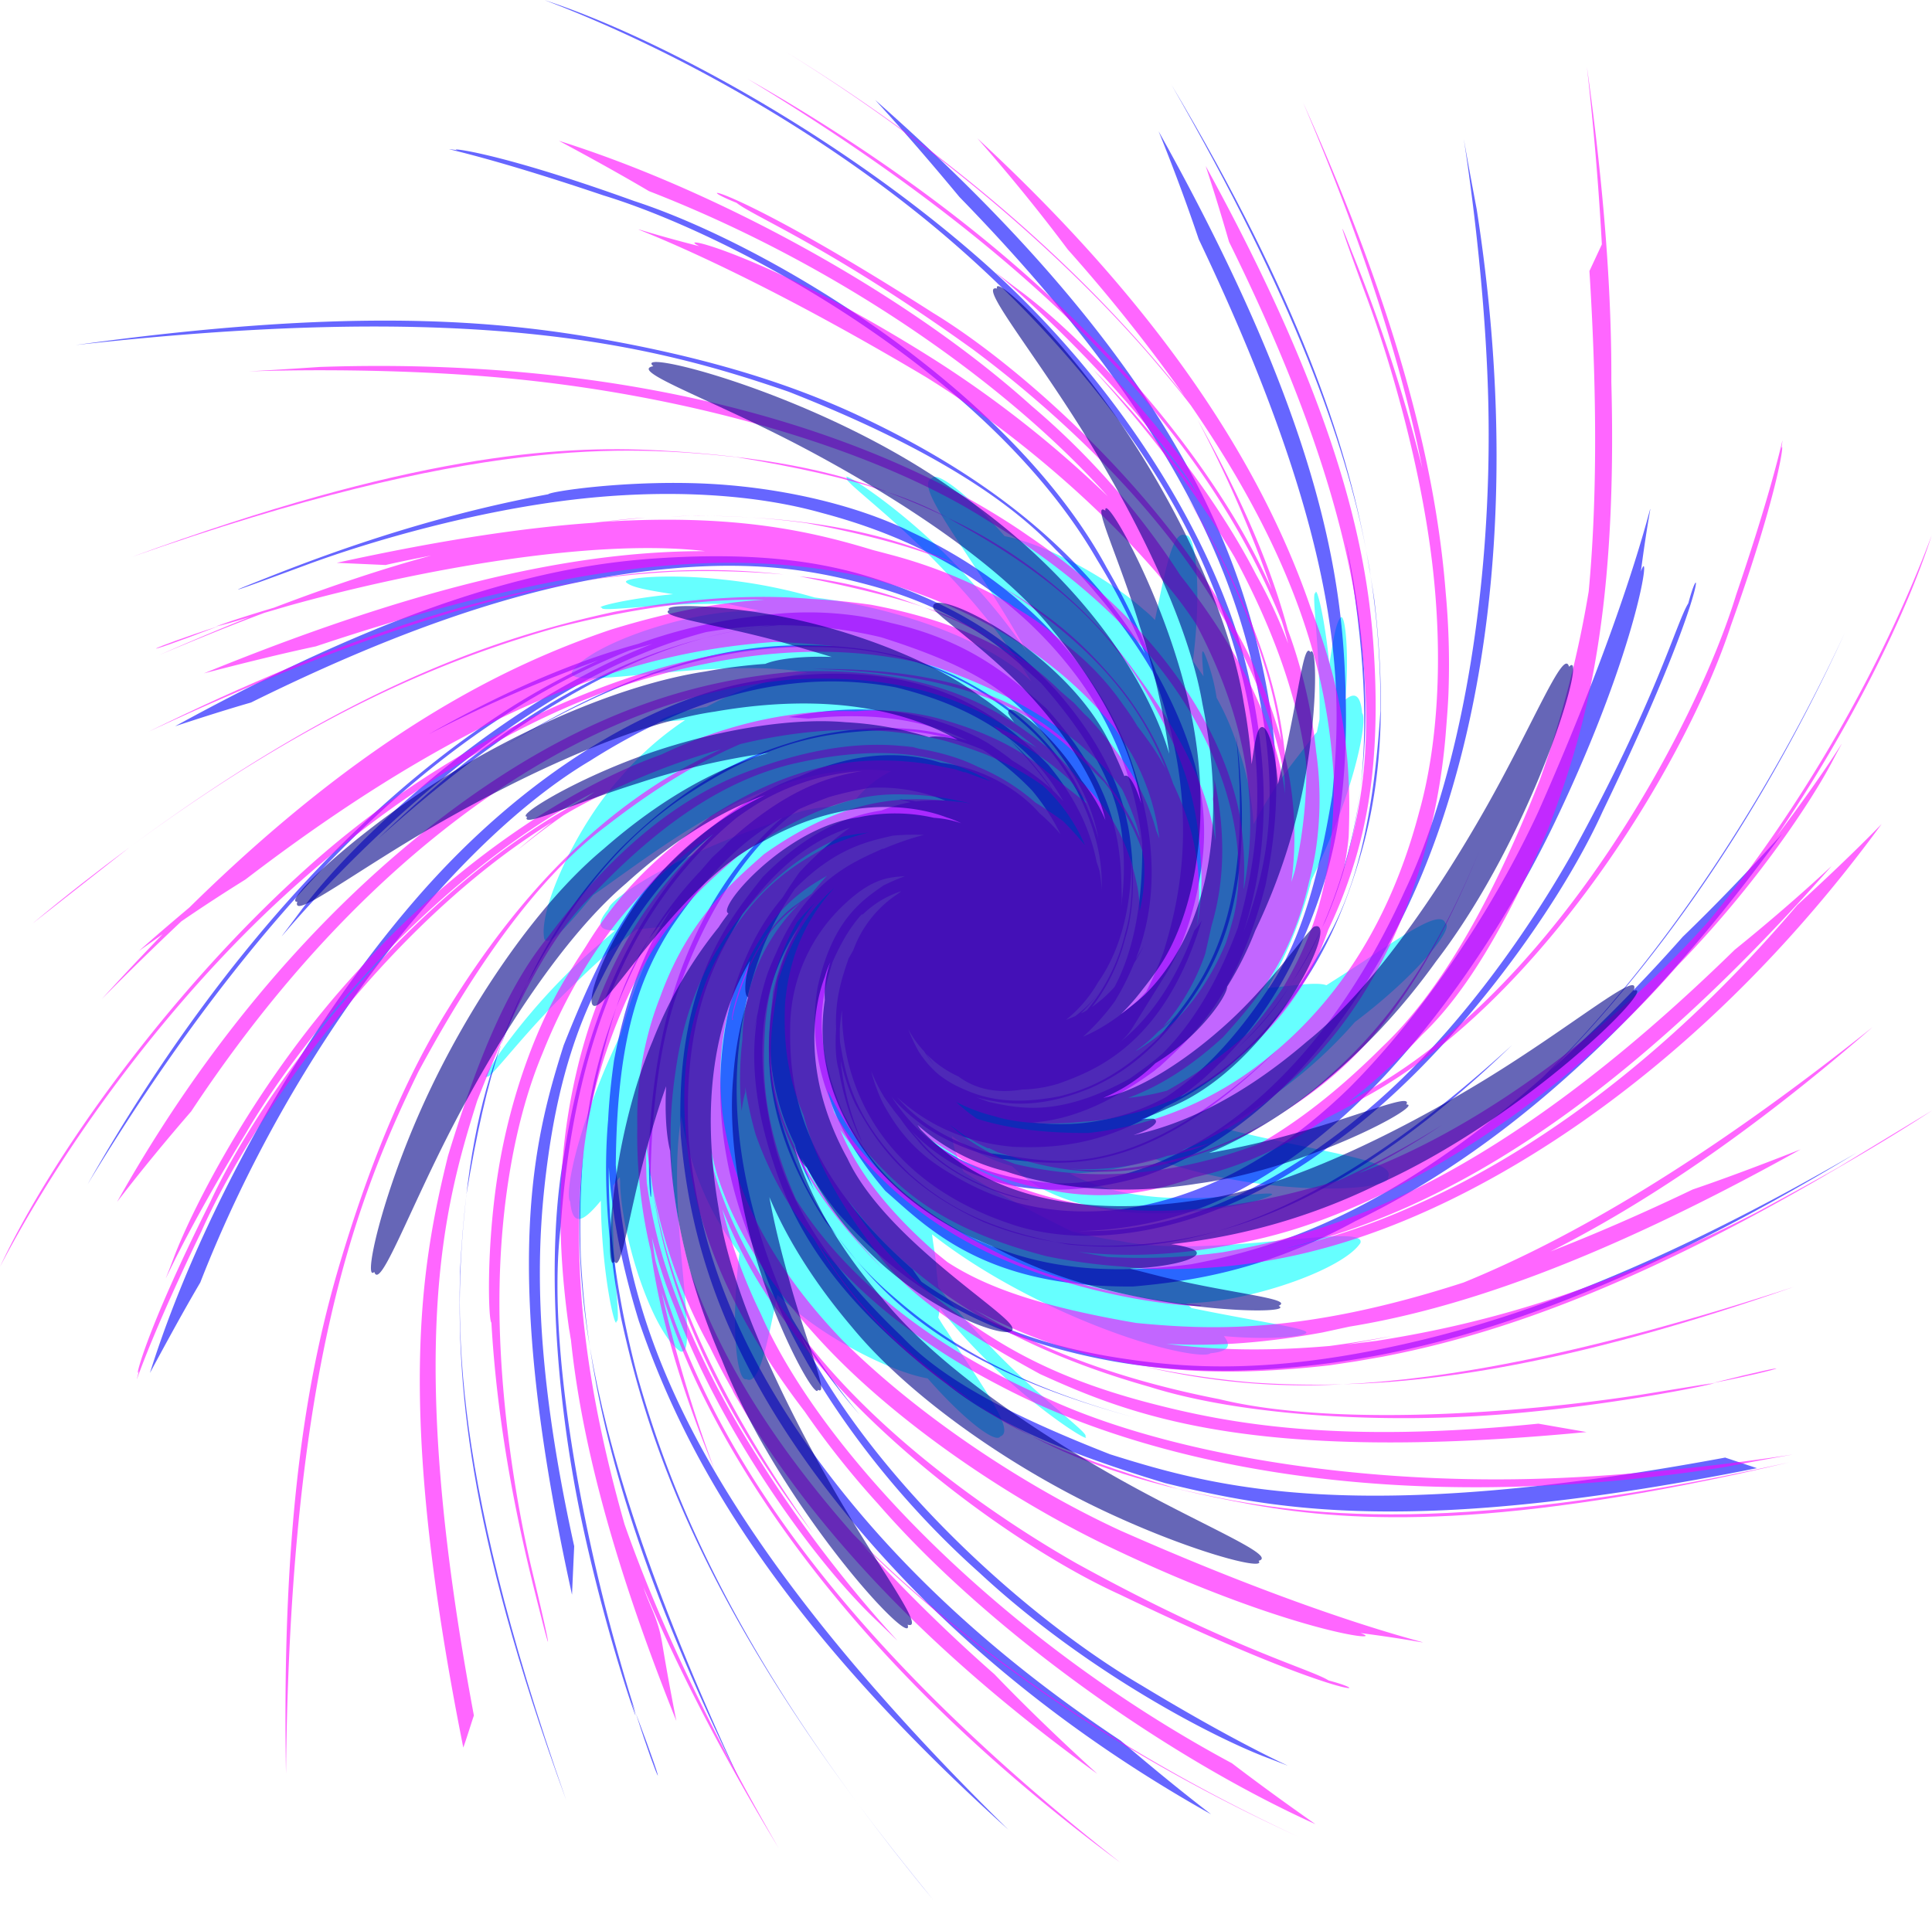 <svg id="Layer_1" data-name="Layer 1" xmlns="http://www.w3.org/2000/svg" viewBox="0 0 529.6 524.8"><defs><style>.cls-1{fill:aqua;}.cls-1,.cls-2,.cls-5{opacity:0.6;}.cls-1,.cls-5{isolation:isolate;}.cls-3{fill:blue;}.cls-4{fill:#f0f;}.cls-5{fill:#008;}</style></defs><path class="cls-1" d="M380.1,275.8c16.5-12.4,27.4-25.7,24.8-27.1-1.5-4.4-14,5.2-29,14.7l-3.6,2.3c-2.8-1-9.3.2-14.5.6l-1.6.2a117.1,117.1,0,0,0,12-29.6c3-6.2,5.5-12.3,7.6-17.7,6-16.1,7.4-26.9,6.3-28.1-.5-5.4-2.3-5.6-4.6-3.7,1.1-13.3-.1-23.8-1.3-22.5s-1.9,5.2-3.1,12.8c-1.3-13.3-3.6-21.8-3.8-19.5-1.3-.5,1.4,15,1.1,34.6-.2,1.2-.5,2.3-.7,3.5l-.9,1c-5.3,7.2-9.4,11.2-16.5,24.3a73.2,73.2,0,0,0-4.1-20.6,72.9,72.9,0,0,0-6-14.1,52.9,52.9,0,0,0-2.4-9.7c-2-5.7-1.7-2.7-1.2,3.8l-2.9-4.2c2.5-19.4.8-35.2-2-34.4-3.5-1.8-5.5,9.2-8.4,23.2a26.8,26.8,0,0,0-3-2.8c-10.2-9.1-27.7-18.3-38.2-20.2-9.9-11.4-18.7-18-19.9-15.9-4.4,1.4,5.2,14,14.7,28.9,3.9,6.1,7.9,12.6,11.4,18.9a153,153,0,0,0-12.7-16.4c-17.4-20.8-39.3-34.3-36.7-31.4-1.4.6,12.6,10.4,26.8,25.5a189.2,189.2,0,0,1,23.8,30.3c-11.4-11-35.4-20-59.5-23.1a141.7,141.7,0,0,0-25-4.9c-15.1-1.7-28.1-.5-26.6.8s5.2,2,12.8,3.2c-13.2,1.3-21.8,3.6-19.5,3.7-.5,1.4,15-1.4,34.6-1l8.6,1.8-6.1.2c-16.5.9-40.6,9.4-45.3,16.5-2.1,5.8,39.3-4.3,64.5.3a78.2,78.2,0,0,0-13.5,3.3,80.1,80.1,0,0,0-14.1,6.1,52.7,52.7,0,0,0-9.7,2.3c-5.7,2.1-2.7,1.8,3.8,1.3a85.4,85.4,0,0,0-18.2,16.3c-11.1,12.3-22.1,35.3-20.4,43.7,1.2,2.4,6.3-3.5,13.4-12,10.1-6.9,29.7-22.3,46.5-28.3,13.9-5.7,25.8-6.8,35.2-5.7a30.5,30.5,0,0,0-9.6,7.6,61.7,61.7,0,0,0-6.1,1.9l-1.2.3a36.5,36.5,0,0,0-15.7,4.5,191.3,191.3,0,0,0-20.6,8.1c-15.6,7.1-24.3,13.7-24.3,15.4-3.9,4.6-2.1,5.9,1.8,5.9l-3.7,3.2c-20.8,17.4-34.3,39.3-31.4,36.8.6,1.4,10.4-12.6,25.5-26.8a180.5,180.5,0,0,1,15.5-13.5l6.1-.6,1.6-.3c-4.8,8-9,18.4-12,29.6a186.6,186.6,0,0,0-7.6,17.8c-6,16-7.5,26.9-6.3,28.1.7,7.9,4.3,4.7,8.4-.2.2,20.4,4.1,36.2,4.3,33,1.4.6-1.6-16.2-.9-37v-.2l1.4-1.8.4-.5a19.3,19.3,0,0,1,.1,2.4c.9,16.6,9.4,40.7,16.5,45.4,5.8,2-4.2-39.3.3-64.5a78.2,78.2,0,0,0,3.3,13.5,81.6,81.6,0,0,0,12.6,24.1c-2.5,19.5-.8,35.3,1.9,34.5,3.5,1.8,5.6-9.3,8.5-23.1l3,2.6c10.2,9.2,27.7,18.4,38.2,20.3,9.9,11.3,18.7,18,19.9,15.9,4.4-1.5-5.3-14.1-14.7-29-.8-1.1-1.6-2.4-2.3-3.6a10.9,10.9,0,0,0,.3-2.6l3.2,3.8c17.5,20.8,39.3,34.2,36.8,31.4,1.4-.7-12.6-10.4-26.8-25.5a180.5,180.5,0,0,1-13.5-15.5c-.2-2.1-.5-4.2-.6-6.1s-.8-5.6-1.1-8.3c15,11.8,33.7,20.9,48.2,26.3,16,6,26.9,7.5,28.1,6.3,5.4-.5,5.6-2.3,3.7-4.7,13.3,1.2,23.8,0,22.5-1.2s-15-3.1-31.4-6.5l-1-.9-.5-.3,2.4-.2c16.6-.8,40.7-9.3,45.4-16.4,2.1-6-41,4.6-66-.6a104,104,0,0,1-12.6-2.5h-.3c-8.1-4-19.5-9.7-29.9-16.5a51.2,51.2,0,0,1-2.5-6.5c-.3-1.2-.5-2.2-.7-3.3a48.4,48.4,0,0,0,16.5,8.3l2.1,1.9c6.9,6.4,20.3,10.6,34.4,11s28.4-2.4,31.8-3.8c10.6-3.7-8.9.3-24.4-.4-12.2-.4-21.6-3.2-28.1-6.7a72.4,72.4,0,0,0,21.2-3.5l2-.5.7.2c29.7,10.6,64.5,8.8,63.4,4.8,2.1-4.1-13.7-6.2-30.9-10.1-4.8-1-9.6-2.1-14.3-3.3a166.6,166.6,0,0,0,19.9-13.6A124.9,124.9,0,0,0,380.1,275.8Z" transform="translate(-8.7 4.4)"/><g class="cls-2"><path class="cls-3" d="M183,465.3C189.2,484.9,192.7,491,183,465.3Z" transform="translate(-8.7 4.4)"/><path class="cls-3" d="M317.5,221.1h.1C317.4,220.2,317.4,220.2,317.5,221.1Z" transform="translate(-8.7 4.4)"/><path class="cls-3" d="M264.4,516.3l3.4,4.1Z" transform="translate(-8.7 4.4)"/><path class="cls-3" d="M264.4,516.3c-7.6-9.3-14.6-18.2-20.9-26.7C249.8,498.1,256.7,507,264.4,516.3Z" transform="translate(-8.7 4.4)"/><path class="cls-3" d="M202.2,170.4c-23.2,5.8-52.9,19.5-89.8,55.1C150.1,191.6,179.2,176.5,202.2,170.4Z" transform="translate(-8.7 4.4)"/><path class="cls-3" d="M186.6,253a80.1,80.1,0,0,0-8.9,18.7A152,152,0,0,1,186.6,253Z" transform="translate(-8.7 4.4)"/><path class="cls-3" d="M168.7,310.3a195.8,195.8,0,0,0,1.7,54.6c-1.4-9.2-2.1-17.4-2.5-24.8A247.7,247.7,0,0,1,168.7,310.3Z" transform="translate(-8.7 4.4)"/><path class="cls-3" d="M169.1,307.2a4.9,4.9,0,0,1,.1-1.2h0A4.9,4.9,0,0,0,169.1,307.2Z" transform="translate(-8.7 4.4)"/><path class="cls-3" d="M169.2,306c2.8-14.1,5.5-25.3,8.5-34.3-.8,2.2-1.6,4.4-2.4,6.8A131.5,131.5,0,0,0,169.2,306Z" transform="translate(-8.7 4.4)"/><path class="cls-3" d="M170.4,364.9c4.1,27.5,14.2,64.3,41.4,119.5C186.5,430.2,175.1,392.7,170.4,364.9Z" transform="translate(-8.7 4.4)"/><path class="cls-3" d="M290.5,324.4h.1C291.4,324.6,291.4,324.6,290.5,324.4Z" transform="translate(-8.7 4.4)"/><path class="cls-3" d="M371.1,249.9a153,153,0,0,1-9.1,16.4l2.5-3.9A93,93,0,0,0,371.1,249.9Z" transform="translate(-8.7 4.4)"/><path class="cls-3" d="M381.6,211.9c-.5,4.2-1.2,8.1-2,11.8a140.7,140.7,0,0,1-8.5,26.2l.9-1.8A129.1,129.1,0,0,0,381.6,211.9Z" transform="translate(-8.7 4.4)"/><path class="cls-3" d="M377.6,143.8c5.5,30,6,51.6,4,68.1C383.8,195.5,384,174.4,377.6,143.8Z" transform="translate(-8.7 4.4)"/><path class="cls-3" d="M362,266.3a97.5,97.5,0,0,1-14.1,16.6A77.5,77.5,0,0,0,362,266.3Z" transform="translate(-8.7 4.4)"/><path class="cls-3" d="M134.8,344.2c-.7,29.4,1.3,68.8,29.1,144.9-33.1-94.2-30.6-135.2-27.4-165.7,2.8-17,5.8-30.3,9.5-41.2l-.2.4C140.3,297,136.3,315.6,134.8,344.2Z" transform="translate(-8.7 4.4)"/><path class="cls-3" d="M175.6,315.6c.7,11.5,3,25.2,8.2,42.1,11.4,33.3,34.3,79.2,101.3,139.5C189.3,403.1,180.5,350,177.5,315c.3-34.7,6.4-51.2,15.2-65.1,11.4-16.8,21.4-25.1,30.4-30.1-12.5,10.9-24.1,28-30.4,50-10,35.5-4.4,67.4-5.7,48.2.2.6-.4-28.3,7.5-50.6s19.3-39.8,33.1-49.9c2.9-1.3,5.7-2.4,8.4-3.4a99.5,99.5,0,0,1,11.1-2.5,47,47,0,0,1,20,3.2l.8.3a54.8,54.8,0,0,0-8.1.2c-1.5-.3-3-.4-4.7-.6l3.3.8a44.2,44.2,0,0,0-8.1,2.3c-9.6,1.4-20.6,6.2-32.5,18.2-9.7,12.3-24,29.6-22.5,70.8,1.8,20.4,7,47.9,29.1,81.7S284.3,461.4,340.7,493c-9.1-7-17.3-13.8-24.8-20.2-49.3-32.7-78.6-67.4-95.4-95.8s-21.3-51.4-23-68.8c-1.9-34.7,7.9-50.4,14.7-62,11.9-16.2,21.8-21.1,29.5-23.7a90.6,90.6,0,0,0-13.9,12.3c-1.4,2-3,4.3-4.6,6.9-5.2,6.1-10.1,14.5-13.6,26.2-4.5,16.4-7.1,43.3,8.5,76,9.9,27.7,32.3,59,59,82.8,29.7,27.6,64.9,45.5,79,50.8s.6,1.4-34.4-19.8c-30.9-18.1-73.1-55.7-93.4-95.6a197.3,197.3,0,0,0,16,21.3A211.7,211.7,0,0,1,225.8,357c-1.3-3-2.6-5.9-3.7-8.9-18.1-45.1-11-74.9-4.2-92.9a81.9,81.9,0,0,1,8.7-15.9c11.2-11.4,20.4-13.1,26.8-14.6a64.7,64.7,0,0,1,8.8-.2h-.3a79.2,79.2,0,0,0-11,3.8h-.3c-7.9,3.6-20.7,8.6-29.2,28.7-.8,1.7-1.5,3.4-2.2,5.2a67.1,67.1,0,0,0-2.7,10.7c-.4,1.7-.7,3.4-1.1,5.2l.9-3.8c-1.8,11-1.3,26.2,7.1,47.5,6.3,15.5,18.4,33.3,44.7,53.1,12.8,10.5,32.1,18.9,60,27.3,29.8,7.3,68.3,14.7,162.2-4.1l-8.7-2.9c-100.7,18.7-139.1,8.4-168.6-.9-27.3-10.7-45.8-20.4-57-32.2-23.1-22-32-39.9-35.5-54.9-6.6-29.1-.4-44.8,5.8-55.4l1.9-2.7c-.6,1-1.2,2-1.8,3.2a48.3,48.3,0,0,0-3.5,8.1.8.8,0,0,0-.1.4h0l-.9,2.5c-.3,1.3-.6,2.6-.8,3.9a81.5,81.5,0,0,0-1.4,22c.9,10.9,4.4,24.3,15.2,41.2,12.8,15.8,26.3,38.1,85.5,54-35.9-9.7-54.2-22.3-67.1-33.6a96.7,96.7,0,0,1-24.5-32c-6.7-14.8-8.9-26.1-9-35.3a66.8,66.8,0,0,0,6.8,25.9,49.8,49.8,0,0,0,4.6,11.2c1.9,3.7-.2-.1-2.8-7.5a96.4,96.4,0,0,0,10,15.1c11.1,12.4,28.4,29.1,63.4,38,17.8,4.5,40.5,7.5,73.6,2.8s77.2-18,142.3-57.4C455,348,413.9,360.5,382.8,366.3s-51.5,4.1-67.9,1.5c-26.6-4.2-42-12.8-53.6-20.8-.8-1.1-1.7-2.3-2.4-3.4-31.2-27.4-33.8-50.1-33.6-66.1a46.5,46.5,0,0,1,15.1-34.2c7.6-7.1,12.2-7.2,16.4-7.5a55.5,55.5,0,0,0-5.6,2.4h-.1c-5.9,4.1-14.2,9.4-18.3,28.2a56.9,56.9,0,0,0,3.4,30.6c2.5,7.3,7.1,15.6,15.2,25.1,11.6,10.1,27,26.5,67.9,26.2,15.7-1.4,35.9-4.3,60.9-17.9,31.8-15.3,72.5-44.8,117-106.2-9.7,10.7-18.7,20-27.2,28.2A463.1,463.1,0,0,1,433.8,289c27.3-27.5,56.3-66.9,80.6-119.9-20.5,44.1-45.9,81.8-70.3,108.8-4.2,4.7-8.4,9-12.6,13.1-42.2,37.3-73.4,46.9-96.3,51.2-29.5,3.8-45.5-1-58.6-6.6-24.3-12.1-31.3-24.6-36.9-35.1-8.8-20.8-5.6-32-2.8-41.1,2.7-6.2,5.4-10.3,8-13.1h.3a27.3,27.3,0,0,1,10.3-6.3h.2l-1.4,1a31.2,31.2,0,0,0-11.7,15.1l-1.3,2.3c-1.6,4.8-3.8,10.8-3.4,19.3-.3,4.5-.1,8.5.7,11.1,2.3,13.3,6.8,20.6,6.4,19.8a72.7,72.7,0,0,1-5.6-20,13.6,13.6,0,0,1-.2-2.1,57.4,57.4,0,0,0,3.9,11.7c5.4,9.8,13,22.4,35.4,32.5,11.6,4.6,26.5,8.4,49.6,5.3s54.4-14.5,95.1-53.9c-60.9,55.6-97.5,56.9-121.5,54.7-23.9-4.2-35.3-11.9-43.8-19.5-15.8-15.4-17.4-27.4-18.9-35.8-.1-1.3-.1-2.6-.1-3.7a50.6,50.6,0,0,1,.6-5.3c-.1,15.8,6.8,46,47.6,59.1,22.1,6.9,55.4,1.6,87.2-22.6,31.5-22.5,61.5-63.9,73.7-90.9,28.8-59.7,27.4-71.8,23.5-57.1-3.2,5-8.8,26.7-32.1,69-11.3,19.9-28.6,44.8-49.1,63.9s-44.1,33.1-65.5,37.3a88.5,88.5,0,0,1-20.5,1.9,103,103,0,0,0,28.6-4.6c17.8-5.5,38.2-19.2,56.6-39.3s34.9-46,45.8-69c22.9-48.1,26.1-76.3,23.2-67.9,4.9-37.9,6.2-11.7-28.1,65.8-12.2,26.4-31.3,55.2-51.9,75.8-24.1,23.4-46,30.9-62.9,33.3-23.3,2.5-37.6-4.5-47.4-10.5s-14.1-12.6-17.4-18.5a46.1,46.1,0,0,1-3.3-9,48.4,48.4,0,0,0,3.6,7.2q2,2.9,4.5,6a44.3,44.3,0,0,0,4.3,5.4c10.1,13.1,31.6,17.4,30.7,16.7-3.3-.6-20.7-4.9-29.8-16.3-.9-.9-1.7-1.9-2.5-2.8,10.8,11.2,30,22.3,63.8,12.7,20.5-6.8,47.7-25.7,69-67,20.8-39.4,36.6-106.9,22.4-198.1-9.1-47.9,2.2,3.2,3.2,54.3s-8,101.3-22.9,132.5c-30.5,67.5-75.9,82.7-99.6,79.9s-34.5-13.4-41.1-23.4l1.4,1.6c5.5,5.7,13.7,11.9,28.6,15.4,15,1.1,37.8,7.4,76-30.2-42.5,40-64.7,30-78.8,28.7-13.9-4.1-21-10-25.7-15.4,7.6,6.9,17.5,12.3,31.8,13.6,9.9.4,24.5.1,41.8-11,7.5-3.5,15.8-9,24.7-17.8,10-10.6,21.8-24.7,29.8-54.9,4-15.5,6.3-35.2,2.8-65.7-.3-2.3-.7-4.7-1.1-7.2a230.8,230.8,0,0,1,2.7,37.1c-2,31.1-7.1,49.2-14.7,62.6-14.1,26.1-27.7,36.1-39.5,42.9l-.8.4c1.9-1.4,3.9-2.9,5.8-4.5s3.2-2.9,4.8-4.5,3.5-2.9,5.2-4.5l-1.8,1.6-1.9,1.4c9.1-9.2,18.8-22.3,26.6-45.6,4.9-14.8,8.1-33.5,6.4-63.5S367,104.5,326.3,31.6c4.3,10.6,7.9,20.4,11,29.6,40.9,85.7,39.3,124.5,36.6,152.4-4.4,26.7-10,42.4-18,53.8-10.1,15-19.3,23.6-27.8,29.1a61.2,61.2,0,0,1-22.7,7,62.7,62.7,0,0,1-13.7-.2c9-.5,20-4.3,33.4-14.1l.7-.6.8-.6c9.3-8.6,21.1-19.1,29-49.7,3.2-16.2,5.8-36.2-3.4-70.5S319.9,85.8,248.6,23c8.7,9.5,16.3,18.4,23.1,26.6,64.1,65.8,77.4,109.9,82.8,140.4s-.1,47.4-4.9,61.1a.4.4,0,0,0-.1.3c5.6-17.3,8.8-40.6.8-73.3s-33.5-76.7-72.7-111.2S188.6,5.6,157.9-4.4c37.7,14.3,79,38.2,110.5,65.2s54.4,57,66.9,82.4c25.2,52.4,18.4,86.4,12.7,106.8-6.2,16.6-13.4,27.2-20.5,34.3-1.8,1.6-3.7,3.1-5.6,4.5l-3.5,2.5c-18.9,10.4-29.7,8.4-38.6,6.4l-3.6-1.3c7.1,1.8,16.3,3.7,31.2-2.4,7.5-3.3,16.2-8.7,25.5-21.1s20.5-31.2,14.6-75.9c5.6,55.1-11.8,70.6-21.1,83-11.1,10.9-20,14.4-27.5,16.2-14.9,2.8-22.2-.1-28.2-3a30.3,30.3,0,0,1-4.8-3.1,27.3,27.3,0,0,1-5.4-6.3,41.1,41.1,0,0,1-2.8-6,28.5,28.5,0,0,0,4.3,6c.8,1.2,1.7,2.5,2.7,3.8l-2.1-3.1a28.7,28.7,0,0,0,8.8,6.2c3.9,2.9,9.4,4.9,17.5,3.6a37.2,37.2,0,0,0,9.9-1.6c11-3.9,29.2-11.4,39.3-44.7a18.9,18.9,0,0,1-2,2.7c-5.8,15.6-13.2,24.9-20.6,30.8a18,18,0,0,0,3.8-4.4l8.4-13.5c4.3-6.6,8.2-16,10.3-29.9s.5-30.6-12.4-53.8a181.9,181.9,0,0,0-13.5-28.6c-26.4-48.9-92.4-88.5-129.6-100.6C144,36.8,130.7,36,134.2,36.8c-7.6-1,3-.1,40,12.4C209.6,60,279.7,97.5,309.4,149a184.5,184.5,0,0,1,13.2,25.8A141.5,141.5,0,0,0,312,159.7c-13.4-16.4-33.8-34.4-69.3-50.8-17.9-8.2-40.3-15.4-71.1-20.7s-71.2-7.9-142.2,2c110-12.3,158.4,0,195.5,12.8,35.1,13.8,58.9,28.1,73.2,43.3,12.2,12.1,20.6,23.3,26.5,33.4,13.5,36,7.8,61.6,3,77a103.6,103.6,0,0,1-4.7,10.8l-2.3,2.4c-5.9,5.2-10.9,8.2-15,9.9a62.1,62.1,0,0,0,8.7-9.7,73.7,73.7,0,0,0,5.3-10.5c.9-1.4,1.7-2.9,2.6-4.6l-2.2,3.6c5-12.7,7.8-31.9-3.3-60-7.9-18.2-24.9-41.6-58.1-57.1-15.7-7.8-37.6-12.7-58.7-13.4s-40.6,2.3-40.9,3c-36.5,6.7-66.8,18.8-78.7,23.5s-6.6,2.9,12.3-4.1,46.9-14.8,73-17.9,50.2-1.5,68.3,3.6c37.2,9.8,58,28.6,70.4,45.4a93.3,93.3,0,0,1,17.5,45.2c.2,18.3-3,30.8-7.6,39.4a35.9,35.9,0,0,1-6.2,5.5,51.3,51.3,0,0,0,9.2-19.1c4.4-13.6.4-33.1.4-31.6.6,3.2,3.1,18.9-.5,30.6a50.8,50.8,0,0,1-10.4,20.9,7,7,0,0,1-1.7.9,48.7,48.7,0,0,0,5.5-6.4,32.3,32.3,0,0,1-7.1,7.2l-2.5,1a36.5,36.5,0,0,0,8.8-10.3c4.7-6.7,8.2-16,9-28.9s-2.2-30.2-20.4-51c-9.6-10.3-22.6-22.1-50.1-30.9-14.1-4.5-32.1-7.3-59.9-5.4s-66.5,10.3-131.6,46c7.3-2.4,14.2-4.6,20.8-6.5,54.8-27.1,89.1-34.3,114.8-36.7s42,1.1,55,4.6c25.7,7,37.4,18.3,46.8,26.8,16.4,18.7,21.2,31.5,22.3,42.9a77.1,77.1,0,0,1-.4,18.6c.1-.8.1-1.5.2-2.2-.3-11.8.4-29.1-20.7-52.4-9-7.9-20.3-18.4-42.5-23.4-2.6-.7-5.4-1.3-8.3-1.8a93.2,93.2,0,0,0-27.4-.2,142.6,142.6,0,0,0-33.6,7.7c-15.7,4.3-34.4,11.7-57.5,24.8a370.9,370.9,0,0,1,46.6-20.3A198.3,198.3,0,0,0,149.6,189c-34,21.4-77,61.1-116.9,131.3,59.1-97.4,111.5-131.5,148.6-146.4l6.3-1.8a161.6,161.6,0,0,0-18.9,8.7c-29.8,15.4-62.8,44.6-77.7,64.7s4.8-8.6,39.1-36.5c16.8-13.8,36.3-26.7,54.4-34.1a136.5,136.5,0,0,1,17.7-6,143.2,143.2,0,0,1,18.5-1.9,128.2,128.2,0,0,0-18.5,3.4c3.6-1,7.1-1.7,10.4-2.3s6.5-.8,9.5-1.1a120.6,120.6,0,0,1,28.1,3.3c20.9,6.6,32.3,12.9,40.2,21.5,13.1,14.1,17.7,24.5,19.4,33.7a76.3,76.3,0,0,0-6.8-16.2c-5.6-8.7-13.6-19.1-32.7-28.5-9.8-4.5-22.4-8.3-41.5-8.3s-44.9,4.7-83.2,28.4c42.2-25.5,68.8-28.3,88.2-27.9s31.2,5.4,40.5,10.4c17.9,10.3,24.8,20.4,29.6,29,5.4,10.9,6.8,18.9,6.8,25.2v2.2q-.1-2.4-.6-5.4c-.2-.8-.5-1.6-.8-2.5-1.6-8.2-5.4-17.2-13.3-26.7-12-12.1-33.3-32.2-83.9-22.2-24.4,5.1-58.5,23.3-89.6,59.3S63.1,329.5,49.8,372c4.7-8.7,9.2-17,13.8-24.8C89,282.1,133.7,226,170.4,204.2c37.3-23.7,65.3-23.5,83.7-20.2,27.2,6.6,39.5,19.5,46.1,31.3a38.3,38.3,0,0,0-2.8-2.9,80.7,80.7,0,0,0-12-14.1,123.5,123.5,0,0,1,11.5,13.6,75.1,75.1,0,0,0-10.7-7.8c-2-1.6-4.3-3.2-6.7-4.8l-4.1-2.3,2,1.1c-11.3-5.7-27.7-11.1-52.5-5.9l5.4.4c20.1-2.1,33.8,1.2,43.6,6.1-10.1-3.3-23.9-5.5-43.6-.9-13.5,3.7-30.5,9.5-51.7,30.6a139,139,0,0,0-25.4,36.8l1.5-2.6c14.6-26.5,27.9-39,40.2-47.7,24.1-16.4,40.4-18.3,53.2-19a66.8,66.8,0,0,1,30.1,5.3,75.3,75.3,0,0,1,13.4,11.1,58.8,58.8,0,0,1,7.8,12,51.1,51.1,0,0,0-5.7-5.7,38.4,38.4,0,0,0-4.6-4.4,44.7,44.7,0,0,0-22.5-9.5c-9.6-3-22.4-3.5-38.8,3.8-10.5,3.7-22.3,11-35.9,24.3-10.7,9.5-19.1,25.2-28.7,49.4-8.2,26-17.5,60.7,2.3,150.6.2-4.5.4-9,.6-13.3-11.9-54-10.3-84.2-7.1-107s8.8-37.3,14.7-48.8c10.6-21.1,21.3-32,30.7-39.6-15.9,14.9-33.7,40.6-41.1,88.2-4.8,25.9-2.6,65,4.8,100s18.3,63.9,13.7,49.9l1.2,3.1c-1.8-5.5-3.7-12-5.7-19.2-9.6-34.3-18.7-83.3-14.9-114.2,4.7-67,29.8-96.8,48.2-112.1,2.5-1.8,4.9-3.4,7.3-4.8a63.1,63.1,0,0,1,27.1-8c-9.4,1.5-21.2,5.2-37,19.7l-1.1,1.2-3,2.8-3.2,3.7A101.2,101.2,0,0,0,186.6,253l2.1-2.7c1.5-2.2,2.9-4.2,4.4-6-6.3,9.2-12.3,21.8-16.1,42.1-.7,5-1.3,10.3-1.6,16.2-1.2,13.8-.7,30.9,3.5,54.1,6.7,30.9,19.9,72.6,64.6,132.9-37.4-50.6-52-88.1-60.1-116.9C177.1,348.5,175.4,330.3,175.6,315.6Z" transform="translate(-8.7 4.4)"/><path class="cls-3" d="M384.4,153.4c-.3-2.3-.8-4.6-1.2-6.9Z" transform="translate(-8.7 4.4)"/><path class="cls-3" d="M383.2,146.5C377.6,117,365,77.9,329.8,18.8,363.5,77.4,377.5,117.1,383.2,146.5Z" transform="translate(-8.7 4.4)"/><path class="cls-3" d="M153.2,265.2a109.7,109.7,0,0,0-7.2,17C148.4,275.9,150.8,270.3,153.2,265.2Z" transform="translate(-8.7 4.4)"/></g><g class="cls-2"><path class="cls-4" d="M68.5,167.3c-19.6,6.3-25.6,9.8,0,0Z" transform="translate(-8.7 4.4)"/><path class="cls-4" d="M17.6,248.8l26.6-20.9C35.7,234.2,26.8,241.1,17.6,248.8Z" transform="translate(-8.7 4.4)"/><path class="cls-4" d="M262.1,162.1a139.3,139.3,0,0,1,18.7,8.9A76.4,76.4,0,0,0,262.1,162.1Z" transform="translate(-8.7 4.4)"/><path class="cls-4" d="M223.6,153.1a189.3,189.3,0,0,0-54.7,1.7c9.2-1.4,17.4-2.1,24.9-2.5A246.6,246.6,0,0,1,223.6,153.1Z" transform="translate(-8.7 4.4)"/><polygon class="cls-4" points="218 157.8 219 157.9 219.1 157.9 219.1 157.9 218 157.8"/><path class="cls-4" d="M255.4,159.7a129.6,129.6,0,0,0-27.6-6.1c14.1,2.8,25.3,5.5,34.3,8.5Z" transform="translate(-8.7 4.4)"/><path class="cls-4" d="M168.9,154.8c-27.5,4.1-64.2,14.2-119.5,41.4C103.7,170.9,141.2,159.5,168.9,154.8Z" transform="translate(-8.7 4.4)"/><path class="cls-4" d="M210.4,120.9c17,2.8,30.4,5.8,41.2,9.5l-.3-.2c-14.4-5.5-33.1-9.5-61.7-11.1s-68.8,1.4-144.8,29.2C138.9,115.2,179.9,117.7,210.4,120.9Z" transform="translate(-8.7 4.4)"/><path class="cls-4" d="M255.6,199.8l3.6.7h.3Z" transform="translate(-8.7 4.4)"/><path class="cls-4" d="M251.6,130.4c6.3,2.3,12,4.8,17,7.2A94.3,94.3,0,0,0,251.6,130.4Z" transform="translate(-8.7 4.4)"/><path class="cls-4" d="M478,374.8c20.2-3.9,26.6-6.7,0,0Z" transform="translate(-8.7 4.4)"/><path class="cls-4" d="M538.4,300l-25.7,15.6c-7.9,4.5-15.5,8.6-22.7,12.5-44.7,22.9-77.9,31-104,35.1l-8.1,1c3.9-.7,8-1.4,12.2-2.3-6,1.1-11.6,2-16.9,2.7-18.4,1.6-32.8,1-44.8-.6,11.6.7,25.4.1,42.8-3.1l7.4-1.6c28.3-4.6,66.6-16.8,123.7-48.6-10.7,4.2-20.5,7.9-29.6,11-14.2,6.8-27.2,12.4-39,17,25-12.6,54.1-31.8,88.3-61.5-46.4,37-82.9,58.1-112.1,70-44.2,14.3-69.7,13-89.7,11.1-25.1-4.3-40.6-9.4-51.8-16.7l-3.1-2.5c-15.2-13.3-22.3-24.2-26.3-33.8,9.5,13.7,24.9,27.4,46.1,36.2C319,355.7,351.5,354,332.2,353c.6-.2-28.2-3-49.4-13.6s-37.1-23.9-45.4-38.8c-.7-2.1-1.3-4.1-1.8-6.1a97.3,97.3,0,0,0,9,15l.7.7.6.8c8.5,9.3,19.1,21.1,49.7,29a154.8,154.8,0,0,0,20.4,2.8l6.2.6c20.4.7,48.2-1.2,84.6-19.1s79.5-50.6,117.7-102.8c-8,8.2-15.8,15.5-23.1,22.2-38.3,45-76.3,70-106.6,83.1A183.7,183.7,0,0,1,361,337.9l5.1-1.3c34.3-9.2,81.9-32.3,144.7-103.6-9.4,8.7-18.3,16.3-26.6,23-65.7,64.2-109.9,77.5-140.3,82.9a163.5,163.5,0,0,1-31.7,1.3l-8-1.4c14,1.6,30.9,1.1,51.5-4,32.7-8,76.7-33.5,111.3-72.7l1.7-1.9C490.3,238,505.4,215,511,204.3s2.6-3.2-15.3,20.6c20.4-30,35.6-61,42.5-82.5-13.4,35.8-35.7,74.8-61,105.6-23.2,26.2-59.9,56-96.2,69.3A202,202,0,0,0,404,304a233.2,233.2,0,0,1-28.3,15.2c-3.2,1-6.3,1.8-9.4,2.6-47,12.5-75.7,1.9-92.6-7.1a73.4,73.4,0,0,1-10.9-7.2l7.4,4.6c6.7,4.4,16,8.3,29.9,10.4,10.1,1.5,21.6,1.1,35.9-4.1l4.5-1.1a102.1,102.1,0,0,0,31.7-15.1c3.5-1.8,7-3.6,10.3-5.6,48.9-26.5,88.6-92.4,100.7-129.6,13.8-38.5,14.7-51.9,13.8-48.3,1-7.6.2,3-12.4,40-10.8,35.4-48.2,105.5-99.7,135.2-2.2,1.4-4.5,2.7-6.8,4a175.7,175.7,0,0,0,20.4-18.6c12-11.4,22.7-29.6,34.5-56.2,9.2-24.5,19.2-55.1,17.4-122.8.1-22.9-1.7-50.8-6.7-86.4,2,17.8,3.3,33.9,4.1,48.7l-3.4,7.3c2.3,36.9,1.9,65.3-.2,87.8a297.6,297.6,0,0,1-13.4,51.7c-13.8,35.1-28.1,58.9-43.2,73.2-12.2,12.2-23.3,20.6-33.5,26.5-29.3,11-51.7,9.3-67.2,5.6a57.4,57.4,0,0,1-15.5-8.7l-2.6-2.2,3,2.2a45.1,45.1,0,0,0,7.7,4.4h.4l2.3,1.1,3.9,1.2a82.6,82.6,0,0,0,21.5,4.1c11.1.4,24.7-1.5,42.9-10.2,17.2-10.7,41-21.5,63.9-78.2-14,34.3-28.8,51.1-41.6,62.4a96.9,96.9,0,0,1-34.6,20.5c-15.6,4.9-27.1,5.7-36.2,4.7a68.5,68.5,0,0,0,26.6-3.5,51.6,51.6,0,0,0,11.6-3.4l1.3-.4c-1,.3-4.3,1.3-9,2.3a98,98,0,0,0,16.2-8.1c13.6-9.5,32.2-24.7,45.4-58.3a172.2,172.2,0,0,0,11-49.1c.3-3.8.6-7.5.7-11.2a213.4,213.4,0,0,0-.8-26.2c-2.5-32-12-74.2-39.1-134.4,17.9,42,27.5,74.3,32.7,100.3a444.9,444.9,0,0,0-19.3-59.3c-4.6-11.9-3-6.6,4,12.3s14.9,46.9,18,73,1.5,50.2-3.6,68.3c-9.8,37.2-28.7,58-45.4,70.3a93.6,93.6,0,0,1-45.2,17.6c-12.9.1-22.8-1.4-30.6-3.9a44,44,0,0,1-5.7-4.6,48.3,48.3,0,0,0,10.4,3.9c8,2.5,18,2.2,24.6,1.5a52.8,52.8,0,0,0,11.8-1.9c7.5-1.6,16.3-5,26.6-12,8.7-7.8,21.1-17.2,28.6-38.7a128.7,128.7,0,0,0,7-17.9c4.4-14.1,7.3-32.1,5.4-59.9s-10.3-66.5-46-131.6c2.4,7.3,4.5,14.2,6.4,20.8,27.1,54.8,34.4,89.1,36.8,114.7s-1.1,42.1-4.7,55.1l-.6,2.3c.5-2.9,1-5.8,1.3-9,.6-15.8.1-36.2-10.4-62.7C356.6,129,332.3,85,276.6,33.5c9.5,10.8,17.7,21,24.8,30.5a458.5,458.5,0,0,1,32,40.2c-24-30.4-59.7-63.9-109.3-94.4,41.3,25.6,75.6,55.4,99.6,83,4,4.7,7.9,9.3,11.4,13.9,32,46.4,37.7,78.5,39.2,101.8.3,29.7-6.5,45-13.6,57.4a107.8,107.8,0,0,1-9.9,12.9,120.1,120.1,0,0,1-22.2,15.8,64.4,64.4,0,0,1-10.7,2c7.7-2.8,16.4-7.8,26.1-16.7,7.9-8.9,18.5-20.2,23.5-42.4.7-2.6,1.3-5.4,1.8-8.3a93.2,93.2,0,0,0,.2-27.4,138,138,0,0,0-7.8-33.6c-4.2-15.7-11.7-34.4-24.7-57.5a342.6,342.6,0,0,1,20.3,46.5,183.1,183.1,0,0,0-12.4-23.1c-21.4-34-61.2-77.1-131.3-116.9C311,76.2,345,128.6,360,165.7c.7,2.1,1.3,4.3,1.8,6.3a134.9,134.9,0,0,0-8.8-18.9c-15.3-29.8-44.6-62.8-64.6-77.7s8.6,4.8,36.4,39.1c2.7,3.2,5.4,6.6,7.9,10s2.9,4.3,4.2,6.5a282.8,282.8,0,0,0-28.6-34.2c17.5,19.3,29.9,36.4,38.8,51.5,12.3,22.9,17.7,41.3,19.6,56.3,0,.6.1,1.3.1,1.9a125.9,125.9,0,0,1-3.2,28l-.9,2.9a93.9,93.9,0,0,0-1.7-34.2c-1.6-17.9-8.2-41.2-28-73.2,17.8,29.6,24.6,51.5,26.9,68.6a131,131,0,0,0-14-32.9c-18.5-34.1-56.1-68.9-81.4-84.3-55.8-35.7-68-35.8-53.9-30.2,4.7,3.8,25.6,12,64.8,40.2,18.3,13.6,40.9,33.8,57.5,56.5,14.4,19.6,24.5,41.1,27.9,60.7.1,1.7.1,3.3.1,4.8a33.2,33.2,0,0,0-.6-4.4c-3.1-16.8-12.8-36.5-28-55.6a209.8,209.8,0,0,0-40.8-46.5c-34.6-31.2-87.2-59.4-129.6-72.7,8.6,4.6,16.9,9.2,24.7,13.8,52,20.2,98.2,52.8,125.8,83.7A302.2,302.2,0,0,0,265,94.3c-45-28.5-72.5-35.1-64.6-31.2-36.9-9.4-10.8-7.5,62,35.8,24.7,15.3,51,37.8,69.1,60.7,1.9,2.5,3.7,5,5.3,7.5,16.4,31.2,16,55.1,13,71.4a2.4,2.4,0,0,1-.2.8,91.4,91.4,0,0,0-1.1-20.4c-4.2-21.2-19.7-50.5-58.2-76.6C253.7,116.9,188.7,93.1,96.4,96.2c-48.7,3.3,3.4-1.8,54.4,3.4s99.6,20.1,128.6,38.7c63.5,38.4,73,85.3,67.5,108.5-.7,2.6-1.4,5.1-2.2,7.4-6.6,15.7-15.8,24.3-24.7,29.6.1-.1.3-.2.3-.3a39.1,39.1,0,0,0,5.9-5.1,69.2,69.2,0,0,0,9.3-8.6,92.3,92.3,0,0,1-8,7.3A60.1,60.1,0,0,0,339.1,257c.5-2.3,1.1-4.8,1.7-7.6,3-10.1,4.4-23.1.8-40.1a31.5,31.5,0,0,1-.4,5.3,94.4,94.4,0,0,1,.7,11.5c-1.7-11.5-7.2-25.9-20.6-44.2A130.7,130.7,0,0,0,305.4,163a135.9,135.9,0,0,0-36.8-25.4l2.6,1.5c26.6,14.6,39.1,27.9,47.7,40.1,16.4,24.2,18.3,40.5,19,53.3a64.9,64.9,0,0,1-1.1,16.9c1.2-9.6,1.3-22.7-6.5-38.9a87.2,87.2,0,0,0-14.6-26.6c-9.3-11.2-22-24.6-51-36.2-14.8-5.9-34.1-10.5-64.8-10.7l-7.4.2a209.9,209.9,0,0,1,37.2,1.8c30.6,5.7,48,12.9,60.5,22.1,24.1,17.1,32.5,31.9,37.7,44.4l.3.8a70.3,70.3,0,0,0-3.8-6.3c-1.2-1.7-2.5-3.5-3.9-5.3a62.7,62.7,0,0,0-3.8-5.7,74.4,74.4,0,0,0-14.8-15.9l-3.5-2.9a74.3,74.3,0,0,0-11.7-8.2l-1.5-1.1a134.8,134.8,0,0,0-31.9-13.1l-3-.8-2.3-.6c-16.8-5.1-37.9-10.1-74.5-7.7l12.1-1.2c-4.4.3-9.1.8-13.9,1.4-19,1.3-42,4.7-70.7,11l13.4.6c4.3-1,8.5-1.8,12.5-2.6-12.9,3.5-27.1,8.2-43.1,14.3-13.8,4.1-20.3,6.7-12.2,4l-3.1,1.1,8.6-2.5c-7.9,3.1-16.1,6.6-24.8,10.4,10.2-4.3,19.8-8.2,28.9-11.6l6.5-1.9C122,152.1,171,143,202,146.7h.4c-29.3-.1-70.5,6-137.8,33.5,11.2-2.9,21.3-5.4,30.7-7.4,84.6-28.3,123.6-24.6,150.7-19,37.1,9.9,56.7,27.4,68.1,41.2,1.7,2.5,3.3,4.9,4.8,7.3a64,64,0,0,1,7.6,23.2l-.9-2.3c-2.2-8.3-7-18.3-18.5-30.8l-1.2-1.1-2.8-3-3.7-3.2A91.2,91.2,0,0,0,280.8,171l2.8,2.1c2.1,1.5,4.1,2.9,6,4.4-9.2-6.3-21.9-12.3-42.1-16.1-5-.7-10.4-1.3-16.3-1.6-13.8-1.2-30.9-.7-54,3.5-30.9,6.7-72.7,19.9-133,64.6,50.6-37.4,88.1-52,117-60.2,24.2-6.2,42.3-7.9,57.1-7.7-11.6.7-25.2,3-42.1,8.2-28.7,9.7-66.8,28.2-115.6,76.2-4.5,3.8-9.1,7.7-13.8,11.9l6.5-4.6c-5.4,5.6-11,11.5-16.7,17.8,7.6-7.7,14.8-14.7,21.8-21.3,6.1-4.2,12-8,17.6-11.5,69.6-53.3,114.2-62.9,144.9-65.1,3.8.1,9.5.4,16.1,1.1a168.3,168.3,0,0,0-23.9,1.2c-33.5,4-80.2,24-119.3,58.8s-71.5,81-85.1,110.2c18.7-35.7,47.4-73.8,78-101.8s63.1-47.1,89.8-56.5c39.7-13.5,67.9-11.6,87.9-6.4l2.1.7c22.3,7.9,39.8,19.3,49.8,33.1,1.4,2.9,2.5,5.7,3.5,8.4a36.3,36.3,0,0,1,1.4,5.1c-2.7-6.7-7.2-14.3-16.1-22.9-11.2-10.7-28.6-24.1-73.7-23.6,55.5,1.2,68.8,20.2,79.9,30.9A68.2,68.2,0,0,1,321.9,229c.1.9.3,1.7.4,2.5a46.5,46.5,0,0,1-1.2,13.9,36.8,36.8,0,0,0-.6-6.6c-1.6-7.7-4.6-19-16.4-29.8a76.4,76.4,0,0,0-6.2-6.8c-12.3-9.8-29.7-24-70.9-22.5-20.4,1.8-47.8,7-81.7,29.1S72.4,268.7,40.8,325.1c7-9.1,13.8-17.3,20.3-24.8,32.6-49.3,67.3-78.7,95.8-95.4s51.3-21.3,68.7-23c34.8-1.9,50.5,7.9,62.1,14.7l5.2,4a93.9,93.9,0,0,0-11.9-6.1l2.4,2.3a80.4,80.4,0,0,1,18.4,12.5,69.3,69.3,0,0,1,4.9,6.6l-11.5-9.1c-6.1-5.2-14.9-10.2-28.4-14a66.7,66.7,0,0,0-23.5-2.2c-14.7-.5-32.9,2.2-53.4,11.9-27.7,9.9-59,32.3-82.8,58.9-27.6,29.8-45.5,65-50.8,79.1s-1.4.6,19.9-34.4c18.1-30.9,55.7-73.1,95.5-93.4l-2.7,1.9c-46.6,24.4-87.6,78-102.7,110.6C48,361.7,45.4,374.9,46.8,371.4c-1.9,7.5.1-3,17.1-38.2C77.1,303.4,114,249.4,160,221c-3.2,2.5-6.4,5-9.5,7.7,4.2-3.4,8.4-6.6,12.7-9.6a133.5,133.5,0,0,1,16-8.1,184.3,184.3,0,0,1,27.2-10,158.7,158.7,0,0,0-16.3,8.7c-17.9,11.3-38.2,29.4-58.7,62.7-10.4,16.8-20.1,38.3-29.1,68.1S85.8,410.3,87.1,481.9c1.1-110.7,19.1-157.2,36.3-192.5,17.9-33.2,35-55.1,51.7-67.5,13.6-10.6,25.6-17.6,36.5-22.3,23.1-5.6,41.4-4.4,55.4-1.1a121.9,121.9,0,0,1,11.6,3.8,79.9,79.9,0,0,1,16,8.7,48.1,48.1,0,0,1,11.5,16.3q-2.9-3.5-6-6.6c-2.5-1.8-5-3.5-7.6-5.1a56.5,56.5,0,0,0-15.8-9.8,47.7,47.7,0,0,0-5.2-2.2,64.5,64.5,0,0,0-10.7-2.7l-1.6-.4c-11.1-1.6-26.1-1-47.3,7.3-15.5,6.3-33.3,18.4-53,44.7-10.5,12.8-18.9,32.1-27.4,60-7.3,29.8-14.6,68.2,4.2,162.2,1-2.8,1.9-5.8,2.9-8.8-18.8-100.6-8.4-139,.9-168.5,10.7-27.3,20.4-45.8,32.1-57,22-23.1,39.9-32,54.9-35.5,27.8-6.3,43.2-1,53.8,4.9l-2.7-.9-4.3-1.6h-.4l-2.4-.8-4-.8a80.3,80.3,0,0,0-21.9-1.4c-11,.9-24.3,4.4-41.3,15.2-9.8,7.9-22.1,16.1-33.9,35.4-1.2,1.9-2.5,3.8-3.7,5.8-9.6,14.5-17.2,35.6-20.5,56.5s-2.6,40.6-1.8,41c2.1,37,10.6,68.6,13.7,80.9s2.2,6.9-2.5-12.7-9.1-48.3-9-74.6,4.5-50,11.8-67.4c12.5-31.4,30.4-49.4,46.9-60.2-12.2,11.1-28.1,28.4-36.8,62.1-4.5,17.9-7.5,40.6-2.8,73.7.2.9.3,1.9.5,2.9,2.6,25.1,10.3,58.1,28.9,104.5-1.5-7.6-2.8-14.7-3.9-21.4s-3.5-10.3-5.1-15.2c8.7,20.7,20.6,44.2,37,71.4-20.8-36-33.8-64.8-42.2-88.7-11.1-39-12.9-65.4-12.4-85.8.7-25.7,6.2-41.7,11.3-54.2,10.1-24.6,22.6-34.9,32.2-43.2,20.6-14,33.8-17.3,45.3-16.9a76.2,76.2,0,0,1,18.4,2.5l-2.2-.4c-11.7-1-28.8-3.9-54.4,14.3-8.9,7.9-20.8,17.9-28.5,39.3a83.3,83.3,0,0,0-2.7,8,92.8,92.8,0,0,0-3.5,27.2,136.6,136.6,0,0,0,3.7,34.3c2.2,16.1,7.4,35.6,17.5,60A367.3,367.3,0,0,1,190.1,350a196.9,196.9,0,0,0,9.5,24.5c17.2,36.3,51.5,83.9,116.3,131.8-89.6-70.3-117-126.4-127.5-165-.4-2.2-.7-4.4-1-6.5a134.9,134.9,0,0,0,6.5,19.8c11.6,31.5,36.7,67.7,54.7,84.9s-7.9-5.8-31.4-43.2c-11.8-18.3-22.1-39.2-27.4-58.1a141.5,141.5,0,0,1-3.8-18.3c-.2-3.5-.2-7.1-.1-10.6.4,3.7,1,7.7,1.7,11.8,3.2,23.6,13.4,54.5,43.9,94.8-28.7-40.7-40.3-71-43.8-94.4a143.7,143.7,0,0,0,15.6,43.4c1.8,3.7,3.8,7.6,6.1,11.6l1.5,3.5c-.4-1-.8-2-1.3-3,16.7,29.7,46,65.9,99.9,104.9q-15.9-14.5-28.2-27.3a462.9,462.9,0,0,1-36.7-36.1c27.5,27.3,67,56.3,119.9,80.6-44.1-20.5-81.7-45.9-108.8-70.4-4.6-4.2-9-8.3-13.1-12.5-25.5-28.9-38-52.6-44.7-72.1-6.7-24.5-6-41.6-4-54.9,2.7-19.2,9.2-30.5,15.3-39.1,11.5-15.4,21.7-21.4,30.4-25.1a45.1,45.1,0,0,1,5.3-.9l2-.3a72.4,72.4,0,0,0-11.6,4c-9.9,5.4-22.4,13-32.5,35.4-4.6,11.5-8.5,26.5-5.4,49.6,2.5,18.1,9.9,41.1,31.9,69.8a241.4,241.4,0,0,0,20.1,25.3c30.5,35.1,79.4,69.5,119.9,87.8-8-5.6-15.7-11.2-22.9-16.7-61.7-33.1-112-84.2-129.1-123.1a151.1,151.1,0,0,1-10.6-28.8A131.2,131.2,0,0,0,224.8,359c22.5,31.6,64,61.6,91,73.8,59.7,28.8,71.8,27.4,57.1,23.5-5.1-3.2-26.8-8.8-69.1-32.1-19.8-11.3-44.7-28.6-63.9-49.1-17.1-18.3-29.9-39.1-35.5-58.5-.3-1.7-.5-3.4-.7-5.1.5,2.1,1,4.2,1.6,6.2,5.6,17.8,19.3,38.1,39.4,56.5s46,35,69,45.9c48.1,22.9,76.2,26.1,67.9,23.2,37.8,4.9,11.6,6.1-65.8-28.1-26.4-12.2-55.2-31.4-75.9-51.9-23.4-24.2-30.9-46-33.2-62.9-2.5-23.3,4.4-37.6,10.4-47.4s12.5-14,18.3-17.3a64,64,0,0,0-4.2,4.9l-5.2,3.7c-12.9,10-17.3,31.1-16.6,30.7s-.1.7,0,0h0c.6-3.3,4.9-20.8,16.3-29.9l2.8-2.4c-7.9,7.7-15.8,19.6-16.3,38a89.6,89.6,0,0,0-.2,19.5,31.8,31.8,0,0,1,1-5.2v-1.4a104.2,104.2,0,0,0,2.8,12.9,95.4,95.4,0,0,0,16,28.7,140.6,140.6,0,0,0,10.5,15.3,137.5,137.5,0,0,0,33.5,29.7l-2.4-1.8c-22.1-15.9-33.1-29.4-40.2-41.5,10.9,13.3,26.8,26.8,49.6,38.6,39.4,20.8,106.8,36.6,198.1,22.4,47.9-9.1-3.2,2.2-54.4,3.2s-101.3-8-132.4-22.9c-34.6-15.6-55.5-35.2-67.2-53.8-9.4-21.2-9.2-35.4-8.5-46.8a67.7,67.7,0,0,1,8.8-29.2c1.6-1.9,3.3-3.7,5-5.4-4.5,5.3-8.9,12.9-11.6,24.5-1.2,14.9-7.5,37.8,30.1,76-39.9-42.5-29.9-64.7-28.7-78.8,4.2-13.9,10.1-21,15.4-25.7-6.9,7.6-12.3,17.5-13.5,31.8-.3,7.7-.2,18.2,5.1,30.6,2.7,10.4,8.4,22.3,19.3,36.6,8.1,11.6,22.6,21.8,45.5,34.3,24.9,11.3,58.1,24.7,149.8,15.9l-13.2-2.3c-54.9,5.5-84.7.1-107.1-5.8s-35.9-13.2-46.6-20.4c-19.7-13-29.1-25-35.6-35.2,12.8,17.5,36.3,38.2,82.7,51.3,25,7.9,64.2,10.4,99.7,7.3s65.7-10.5,51.3-7.6l3.2-.7L458.3,378c-35.2,5.4-85,8.6-115.3,1.2-29.7-5.8-51.4-14.8-67.4-24.7a136.5,136.5,0,0,0,32,12.6c15.4,4,35.1,6.3,65.6,2.8l7.3-1.1,6.9-1.2c28.4-5.4,65.9-17.3,121.7-49.8l.3-.2-.3.2.9-.6-.6.4C518.6,312.3,528.3,306.6,538.4,300Z" transform="translate(-8.7 4.4)"/><path class="cls-4" d="M351.8,374.6a247,247,0,0,1-29.5-4.4,188.8,188.8,0,0,0,54.5,4.9A248.8,248.8,0,0,1,351.8,374.6Z" transform="translate(-8.7 4.4)"/><path class="cls-4" d="M376.8,375.1c27.8-.7,65.5-6.4,123.6-26.7C443.5,367,404.9,373.8,376.8,375.1Z" transform="translate(-8.7 4.4)"/><path class="cls-4" d="M331.6,403.8c-16.6-4.9-29.5-9.5-39.8-14.4l.3.2c13.6,7.2,31.7,13.4,59.9,18.5s68.5,6.9,147.2-11.6C401.8,418,361.4,410.6,331.6,403.8Z" transform="translate(-8.7 4.4)"/><path class="cls-4" d="M341.5,308.8Z" transform="translate(-8.7 4.4)"/><path class="cls-4" d="M291.8,389.4c-6-3.1-11.3-6.2-16-9.2A97.6,97.6,0,0,0,291.8,389.4Z" transform="translate(-8.7 4.4)"/></g><path class="cls-5" d="M456.5,267.2c2.5-6.6-16.5,9.6-41.1,24.6s-54.8,29.6-77,32.6c-47,7.5-67.6-9.3-77.3-19.1l-.9-1.3a56.6,56.6,0,0,0,24.1,12.7c13.3,4.5,31.4,6.8,52.6,3.4,30.4-4.1,62.8-21.9,57.3-21.7,1.9-3.4-12.6,3-30.5,7.9a230.9,230.9,0,0,1-23.6,5.4c19.5-8.2,42.5-25,62.3-52.6,27-35.2,41.9-86.7,36.4-80.7-1.4-5.5-9.8,15.8-23.1,39.2s-31.3,49.6-48.7,63.5c-18,15.5-34.2,22.8-47.6,25.7,5-1.7,7.5-3.7,5.5-4.5a20.6,20.6,0,0,0-3.5.2c2.6-.9,5.3-2.1,8-3.3,28.1-11.4,47.5-52.8,39.4-49.5-3.4,3.3-12.1,15.8-23.2,26s-24.1,18.7-34.5,20.9a44.6,44.6,0,0,0,14.3-9.5,55,55,0,0,0,5-3.4c8.4-6.3,14.6-15,14.7-17.6a92.3,92.3,0,0,0,7.7-15.4,165.3,165.3,0,0,0,13.9-43.2c3.3-19.4,2.9-35.6,1.2-33.1-1.9-3.2-3.3,12.7-7.7,31l-1.2,5.2c-.8-11.3-3.7-18.8-5.5-14.4-.6,1.5-1.1,4.7-1.7,8.9a155.5,155.5,0,0,0-2.2-17c-3.8-24.2-18.6-54.8-34.9-78.2S281,70.6,282,74.7c-5.3-1.2,9.5,16.6,23.8,39.6s28.7,51.9,32.5,74.2c9.6,46.8-6.4,70.6-15.9,79.9-2.2,2-4.4,3.7-6.4,5.2a60.9,60.9,0,0,0,5.8-6.6c1.6-2,3.1-4,4.5-6.1,8.7-12.6,15.3-38,9-69.2s-24.1-61.7-23.6-56.1c-4-2.8,3.7,12.7,9.4,31.6a191.1,191.1,0,0,1,8.1,35c-6.4-21.4-25.5-50-59.9-72.9-36.8-25.9-87.8-38.5-81.5-33.3-7.1,1.2,16.6,9.3,42,22.8s53.5,31.9,67.4,49.5c15.5,18.7,22,34.6,24.3,47.5-1.6-5.2-3.5-8.3-4.6-7.4-.8-2-1.7-4.1-2.7-6.2-11.4-28.2-52.9-47.6-49.5-39.5,3.3,3.5,15.8,12.2,26,23.2s18.7,24.2,21,34.5a46.3,46.3,0,0,0-6.5-10.8c-8.1-13.4-20.8-22.7-20.1-18.4a14.3,14.3,0,0,0,1.6,2.4,104.5,104.5,0,0,0-9.1-7c-13.4-9.9-34.6-17.9-53.3-21.7s-34.3-3.7-32.1-2.1c-3.5,1.9,12.4,3.8,30.3,8.7l14.2,4.2c-8.4-.3-15.2.6-18.2,1.9a149,149,0,0,0-16.5,2.1c-23.8,3.6-53.7,17.1-76.7,32.3s-39,31.3-35.1,30.8c-1.7,5.4,16.5-8.8,39.9-22.1s52.3-26.8,74.5-30c32.1-5.6,53.3.2,66.6,7.7-3.6-.9-6.5-1.1-7.8-.7a93.3,93.3,0,0,0-22.9-4.1c-16.8-1.5-39.9,3.1-58.3,10.1s-32,15.7-29,15.8c-1.9,3.3,12.6-3.6,30.5-9.2a206.7,206.7,0,0,1,35.6-8.3c-13.7,4.1-28.9,12.1-45.1,26.3-18.8,15.6-37.6,43.9-49.4,69.9s-16.6,49.1-13.5,46.1c1.6,5.2,9.4-16.7,21.9-40.7s29.9-51.2,47.1-65.8c14-12.7,26.8-20.1,38.1-24.2a92,92,0,0,0-33.2,26.8c-12,15.9-17.8,34.5-12.2,30.4s24.6-35.2,45.4-44.8c20.8-11.6,39.3-10.3,49.8-6.3a27.8,27.8,0,0,1,4,1.6,28.4,28.4,0,0,0-7.5-1.5,47.8,47.8,0,0,0-20.8-.1c-19.9,2.7-39.1,25.1-35.5,26.3-.9,1.2-1.8,2.4-2.7,3.8A118.2,118.2,0,0,0,187.6,281c-12,28.3-13.2,65.2-10.5,60.4,1.9,3.4,3.8-12.4,8.7-30.2,1.6-6,3.4-12,5.5-17.8-.4,7.5.1,13.9,1.1,17.7.9,17,5.1,36.6,14.2,57.4,16.5,41.3,53.2,80.3,50.9,72.5,5.4,1.7-8.7-16.5-21.9-39.9s-26.8-52.2-29.9-74.2c-5.7-33.2.8-54.8,8.6-67.9-1.5,5.2-1.7,9.3-.6,10h.1a96.2,96.2,0,0,0-4.1,21.9c-1.6,16.6,2.3,38.9,8.6,56.9s14.3,31.5,14.6,28.8c3.3,2-3.1-12.6-8-30.6-2-7-3.9-14.6-5.3-22.2,4.7,11.1,12,23.1,22.7,35.7,15.3,18.6,42.2,37.4,67.1,49.4s46.8,17.6,44.3,14.6c5.5-1.4-15.9-9.8-39.4-23.1s-49.6-31.3-63.7-48.8c-13.3-15.5-20.6-29.6-24.2-41.7,1.2,3.1,2.6,5.2,3.5,5.8a92.1,92.1,0,0,0,25.5,30.6c15.1,12.2,34.5,17.9,30.3,12.4s-35-24.7-44.7-45.5c-11.5-20.8-10.2-39.3-6.2-49.8a27.4,27.4,0,0,1,1.5-4,26.5,26.5,0,0,0-1.5,10.4c-1.6,10.6-1.1,26.8,14.2,45.8,8,9.4,19.4,16.8,31.6,21.6a129.1,129.1,0,0,0,18.3,8.1c30.1,10.5,65.3,10.7,60.3,8.3,4.4-2-12.9-3.3-32.1-8l-8.6-2.2c12.8-.5,21.7-3.5,17-5.4a25.4,25.4,0,0,0-5.8-1.3,170,170,0,0,0,56.5-16.3C427.3,302,464.1,264.5,456.5,267.2Z" transform="translate(-8.7 4.4)"/></svg>